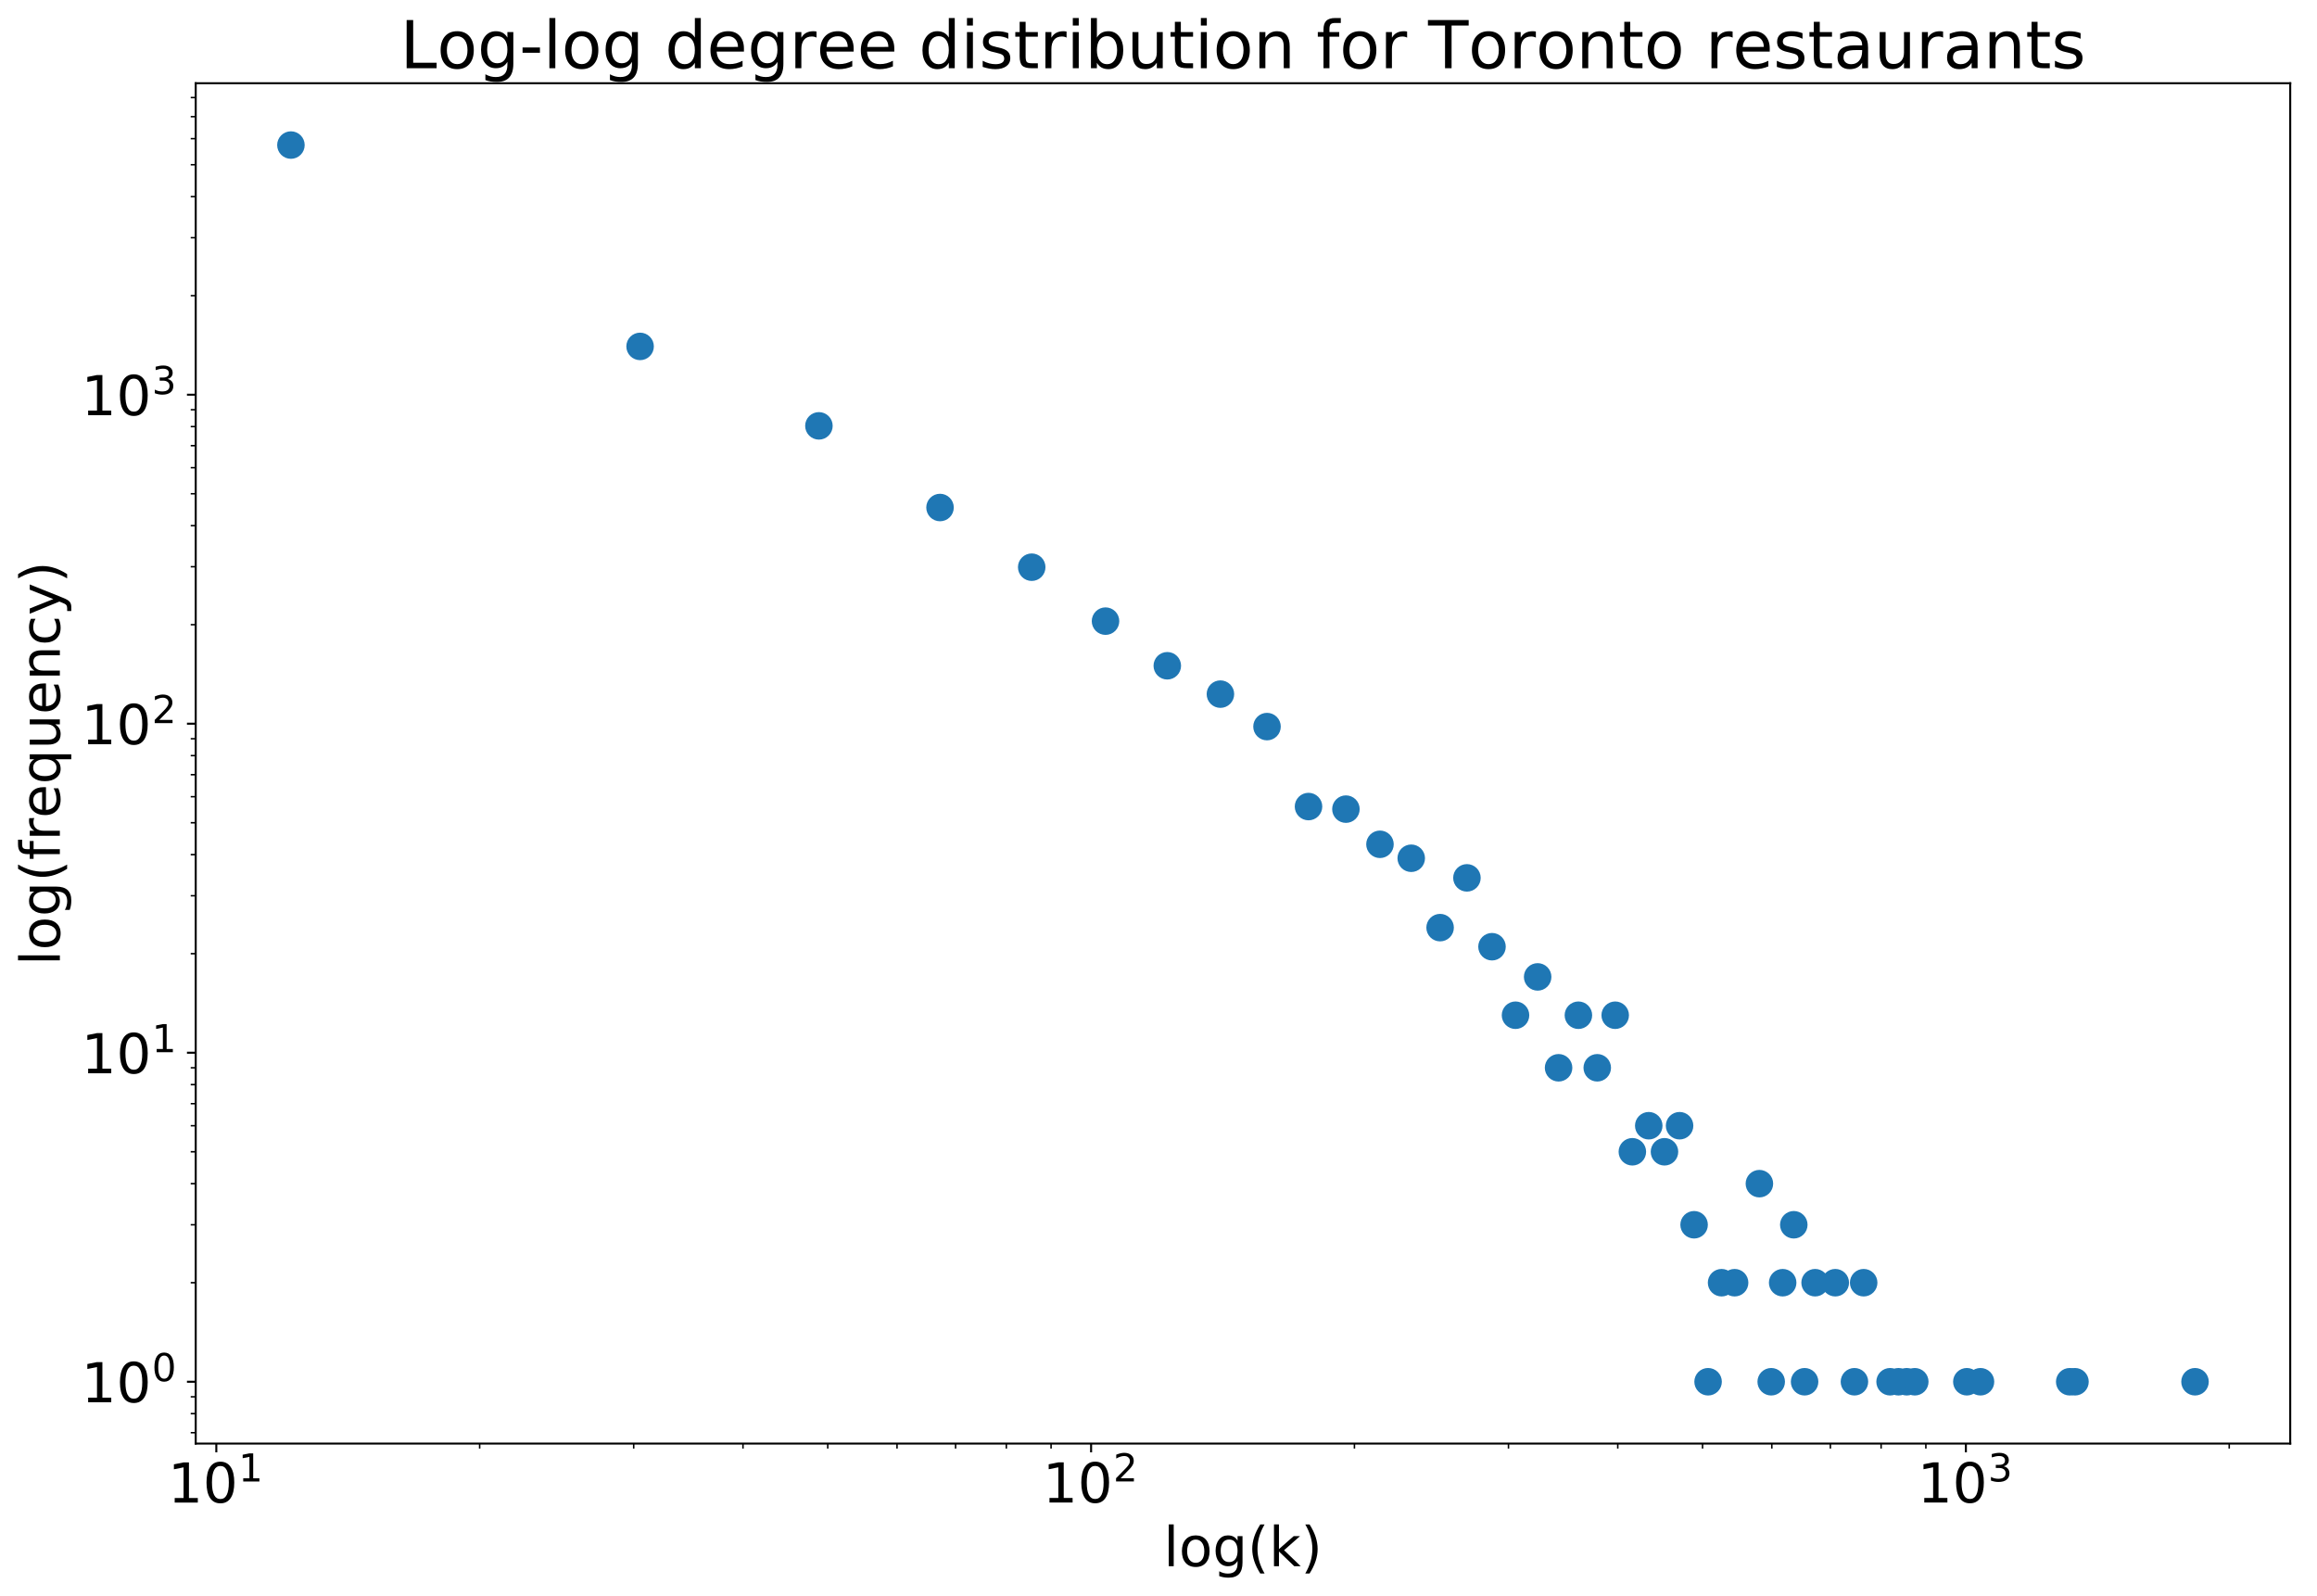 <?xml version="1.0" encoding="utf-8" standalone="no"?>
<!DOCTYPE svg PUBLIC "-//W3C//DTD SVG 1.1//EN"
  "http://www.w3.org/Graphics/SVG/1.1/DTD/svg11.dtd">
<!-- Created with matplotlib (http://matplotlib.org/) -->
<svg height="637.644pt" version="1.1" viewBox="0 0 925.912 637.644" width="925.912pt" xmlns="http://www.w3.org/2000/svg" xmlns:xlink="http://www.w3.org/1999/xlink">
 <defs>
  <style type="text/css">
*{stroke-linecap:butt;stroke-linejoin:round;}
  </style>
 </defs>
 <g id="figure_1">
  <g id="patch_1">
   <path d="M 0 637.644 
L 925.912 637.644 
L 925.912 0 
L 0 0 
z
" style="fill:#ffffff;"/>
  </g>
  <g id="axes_1">
   <g id="patch_2">
    <path d="M 78.212 576.86 
L 915.212 576.86 
L 915.212 33.26 
L 78.212 33.26 
z
" style="fill:#ffffff;"/>
   </g>
   <g id="matplotlib.axis_1">
    <g id="xtick_1">
     <g id="line2d_1">
      <defs>
       <path d="M 0 0 
L 0 3.5 
" id="md15534a304" style="stroke:#000000;stroke-width:0.8;"/>
      </defs>
      <g>
       <use style="stroke:#000000;stroke-width:0.8;" x="86.442" xlink:href="#md15534a304" y="576.86"/>
      </g>
     </g>
     <g id="text_1">
      <!-- $\mathdefault{10^{1}}$ -->
      <defs>
       <path d="M 12.406 8.297 
L 28.516 8.297 
L 28.516 63.922 
L 10.984 60.406 
L 10.984 69.391 
L 28.422 72.906 
L 38.281 72.906 
L 38.281 8.297 
L 54.391 8.297 
L 54.391 0 
L 12.406 0 
z
" id="DejaVuSans-31"/>
       <path d="M 31.781 66.406 
Q 24.172 66.406 20.328 58.906 
Q 16.5 51.422 16.5 36.375 
Q 16.5 21.391 20.328 13.891 
Q 24.172 6.391 31.781 6.391 
Q 39.453 6.391 43.281 13.891 
Q 47.125 21.391 47.125 36.375 
Q 47.125 51.422 43.281 58.906 
Q 39.453 66.406 31.781 66.406 
z
M 31.781 74.219 
Q 44.047 74.219 50.516 64.516 
Q 56.984 54.828 56.984 36.375 
Q 56.984 17.969 50.516 8.266 
Q 44.047 -1.422 31.781 -1.422 
Q 19.531 -1.422 13.062 8.266 
Q 6.594 17.969 6.594 36.375 
Q 6.594 54.828 13.062 64.516 
Q 19.531 74.219 31.781 74.219 
z
" id="DejaVuSans-30"/>
      </defs>
      <g transform="translate(67.082 600.576)scale(0.22 -0.22)">
       <use transform="translate(0 0.684)" xlink:href="#DejaVuSans-31"/>
       <use transform="translate(63.623 0.684)" xlink:href="#DejaVuSans-30"/>
       <use transform="translate(128.203 38.966)scale(0.7)" xlink:href="#DejaVuSans-31"/>
      </g>
     </g>
    </g>
    <g id="xtick_2">
     <g id="line2d_2">
      <g>
       <use style="stroke:#000000;stroke-width:0.8;" x="436.02" xlink:href="#md15534a304" y="576.86"/>
      </g>
     </g>
     <g id="text_2">
      <!-- $\mathdefault{10^{2}}$ -->
      <defs>
       <path d="M 19.188 8.297 
L 53.609 8.297 
L 53.609 0 
L 7.328 0 
L 7.328 8.297 
Q 12.938 14.109 22.625 23.891 
Q 32.328 33.688 34.812 36.531 
Q 39.547 41.844 41.422 45.531 
Q 43.312 49.219 43.312 52.781 
Q 43.312 58.594 39.234 62.25 
Q 35.156 65.922 28.609 65.922 
Q 23.969 65.922 18.812 64.312 
Q 13.672 62.703 7.812 59.422 
L 7.812 69.391 
Q 13.766 71.781 18.938 73 
Q 24.125 74.219 28.422 74.219 
Q 39.75 74.219 46.484 68.547 
Q 53.219 62.891 53.219 53.422 
Q 53.219 48.922 51.531 44.891 
Q 49.859 40.875 45.406 35.406 
Q 44.188 33.984 37.641 27.219 
Q 31.109 20.453 19.188 8.297 
z
" id="DejaVuSans-32"/>
      </defs>
      <g transform="translate(416.66 600.576)scale(0.22 -0.22)">
       <use transform="translate(0 0.766)" xlink:href="#DejaVuSans-31"/>
       <use transform="translate(63.623 0.766)" xlink:href="#DejaVuSans-30"/>
       <use transform="translate(128.203 39.047)scale(0.7)" xlink:href="#DejaVuSans-32"/>
      </g>
     </g>
    </g>
    <g id="xtick_3">
     <g id="line2d_3">
      <g>
       <use style="stroke:#000000;stroke-width:0.8;" x="785.599" xlink:href="#md15534a304" y="576.86"/>
      </g>
     </g>
     <g id="text_3">
      <!-- $\mathdefault{10^{3}}$ -->
      <defs>
       <path d="M 40.578 39.312 
Q 47.656 37.797 51.625 33 
Q 55.609 28.219 55.609 21.188 
Q 55.609 10.406 48.188 4.484 
Q 40.766 -1.422 27.094 -1.422 
Q 22.516 -1.422 17.656 -0.516 
Q 12.797 0.391 7.625 2.203 
L 7.625 11.719 
Q 11.719 9.328 16.594 8.109 
Q 21.484 6.891 26.812 6.891 
Q 36.078 6.891 40.938 10.547 
Q 45.797 14.203 45.797 21.188 
Q 45.797 27.641 41.281 31.266 
Q 36.766 34.906 28.719 34.906 
L 20.219 34.906 
L 20.219 43.016 
L 29.109 43.016 
Q 36.375 43.016 40.234 45.922 
Q 44.094 48.828 44.094 54.297 
Q 44.094 59.906 40.109 62.906 
Q 36.141 65.922 28.719 65.922 
Q 24.656 65.922 20.016 65.031 
Q 15.375 64.156 9.812 62.312 
L 9.812 71.094 
Q 15.438 72.656 20.344 73.438 
Q 25.25 74.219 29.594 74.219 
Q 40.828 74.219 47.359 69.109 
Q 53.906 64.016 53.906 55.328 
Q 53.906 49.266 50.438 45.094 
Q 46.969 40.922 40.578 39.312 
z
" id="DejaVuSans-33"/>
      </defs>
      <g transform="translate(766.239 600.576)scale(0.22 -0.22)">
       <use transform="translate(0 0.766)" xlink:href="#DejaVuSans-31"/>
       <use transform="translate(63.623 0.766)" xlink:href="#DejaVuSans-30"/>
       <use transform="translate(128.203 39.047)scale(0.7)" xlink:href="#DejaVuSans-33"/>
      </g>
     </g>
    </g>
    <g id="xtick_4">
     <g id="line2d_4">
      <defs>
       <path d="M 0 0 
L 0 2 
" id="m5432fb1311" style="stroke:#000000;stroke-width:0.6;"/>
      </defs>
      <g>
       <use style="stroke:#000000;stroke-width:0.6;" x="191.675" xlink:href="#m5432fb1311" y="576.86"/>
      </g>
     </g>
    </g>
    <g id="xtick_5">
     <g id="line2d_5">
      <g>
       <use style="stroke:#000000;stroke-width:0.6;" x="253.233" xlink:href="#m5432fb1311" y="576.86"/>
      </g>
     </g>
    </g>
    <g id="xtick_6">
     <g id="line2d_6">
      <g>
       <use style="stroke:#000000;stroke-width:0.6;" x="296.909" xlink:href="#m5432fb1311" y="576.86"/>
      </g>
     </g>
    </g>
    <g id="xtick_7">
     <g id="line2d_7">
      <g>
       <use style="stroke:#000000;stroke-width:0.6;" x="330.787" xlink:href="#m5432fb1311" y="576.86"/>
      </g>
     </g>
    </g>
    <g id="xtick_8">
     <g id="line2d_8">
      <g>
       <use style="stroke:#000000;stroke-width:0.6;" x="358.467" xlink:href="#m5432fb1311" y="576.86"/>
      </g>
     </g>
    </g>
    <g id="xtick_9">
     <g id="line2d_9">
      <g>
       <use style="stroke:#000000;stroke-width:0.6;" x="381.87" xlink:href="#m5432fb1311" y="576.86"/>
      </g>
     </g>
    </g>
    <g id="xtick_10">
     <g id="line2d_10">
      <g>
       <use style="stroke:#000000;stroke-width:0.6;" x="402.143" xlink:href="#m5432fb1311" y="576.86"/>
      </g>
     </g>
    </g>
    <g id="xtick_11">
     <g id="line2d_11">
      <g>
       <use style="stroke:#000000;stroke-width:0.6;" x="420.025" xlink:href="#m5432fb1311" y="576.86"/>
      </g>
     </g>
    </g>
    <g id="xtick_12">
     <g id="line2d_12">
      <g>
       <use style="stroke:#000000;stroke-width:0.6;" x="541.254" xlink:href="#m5432fb1311" y="576.86"/>
      </g>
     </g>
    </g>
    <g id="xtick_13">
     <g id="line2d_13">
      <g>
       <use style="stroke:#000000;stroke-width:0.6;" x="602.812" xlink:href="#m5432fb1311" y="576.86"/>
      </g>
     </g>
    </g>
    <g id="xtick_14">
     <g id="line2d_14">
      <g>
       <use style="stroke:#000000;stroke-width:0.6;" x="646.488" xlink:href="#m5432fb1311" y="576.86"/>
      </g>
     </g>
    </g>
    <g id="xtick_15">
     <g id="line2d_15">
      <g>
       <use style="stroke:#000000;stroke-width:0.6;" x="680.365" xlink:href="#m5432fb1311" y="576.86"/>
      </g>
     </g>
    </g>
    <g id="xtick_16">
     <g id="line2d_16">
      <g>
       <use style="stroke:#000000;stroke-width:0.6;" x="708.046" xlink:href="#m5432fb1311" y="576.86"/>
      </g>
     </g>
    </g>
    <g id="xtick_17">
     <g id="line2d_17">
      <g>
       <use style="stroke:#000000;stroke-width:0.6;" x="731.449" xlink:href="#m5432fb1311" y="576.86"/>
      </g>
     </g>
    </g>
    <g id="xtick_18">
     <g id="line2d_18">
      <g>
       <use style="stroke:#000000;stroke-width:0.6;" x="751.722" xlink:href="#m5432fb1311" y="576.86"/>
      </g>
     </g>
    </g>
    <g id="xtick_19">
     <g id="line2d_19">
      <g>
       <use style="stroke:#000000;stroke-width:0.6;" x="769.603" xlink:href="#m5432fb1311" y="576.86"/>
      </g>
     </g>
    </g>
    <g id="xtick_20">
     <g id="line2d_20">
      <g>
       <use style="stroke:#000000;stroke-width:0.6;" x="890.833" xlink:href="#m5432fb1311" y="576.86"/>
      </g>
     </g>
    </g>
    <g id="text_4">
     <!-- log(k) -->
     <defs>
      <path d="M 9.422 75.984 
L 18.406 75.984 
L 18.406 0 
L 9.422 0 
z
" id="DejaVuSans-6c"/>
      <path d="M 30.609 48.391 
Q 23.391 48.391 19.188 42.75 
Q 14.984 37.109 14.984 27.297 
Q 14.984 17.484 19.156 11.844 
Q 23.344 6.203 30.609 6.203 
Q 37.797 6.203 41.984 11.859 
Q 46.188 17.531 46.188 27.297 
Q 46.188 37.016 41.984 42.703 
Q 37.797 48.391 30.609 48.391 
z
M 30.609 56 
Q 42.328 56 49.016 48.375 
Q 55.719 40.766 55.719 27.297 
Q 55.719 13.875 49.016 6.219 
Q 42.328 -1.422 30.609 -1.422 
Q 18.844 -1.422 12.172 6.219 
Q 5.516 13.875 5.516 27.297 
Q 5.516 40.766 12.172 48.375 
Q 18.844 56 30.609 56 
z
" id="DejaVuSans-6f"/>
      <path d="M 45.406 27.984 
Q 45.406 37.75 41.375 43.109 
Q 37.359 48.484 30.078 48.484 
Q 22.859 48.484 18.828 43.109 
Q 14.797 37.75 14.797 27.984 
Q 14.797 18.266 18.828 12.891 
Q 22.859 7.516 30.078 7.516 
Q 37.359 7.516 41.375 12.891 
Q 45.406 18.266 45.406 27.984 
z
M 54.391 6.781 
Q 54.391 -7.172 48.188 -13.984 
Q 42 -20.797 29.203 -20.797 
Q 24.469 -20.797 20.266 -20.094 
Q 16.062 -19.391 12.109 -17.922 
L 12.109 -9.188 
Q 16.062 -11.328 19.922 -12.344 
Q 23.781 -13.375 27.781 -13.375 
Q 36.625 -13.375 41.016 -8.766 
Q 45.406 -4.156 45.406 5.172 
L 45.406 9.625 
Q 42.625 4.781 38.281 2.391 
Q 33.938 0 27.875 0 
Q 17.828 0 11.672 7.656 
Q 5.516 15.328 5.516 27.984 
Q 5.516 40.672 11.672 48.328 
Q 17.828 56 27.875 56 
Q 33.938 56 38.281 53.609 
Q 42.625 51.219 45.406 46.391 
L 45.406 54.688 
L 54.391 54.688 
z
" id="DejaVuSans-67"/>
      <path d="M 31 75.875 
Q 24.469 64.656 21.281 53.656 
Q 18.109 42.672 18.109 31.391 
Q 18.109 20.125 21.312 9.062 
Q 24.516 -2 31 -13.188 
L 23.188 -13.188 
Q 15.875 -1.703 12.234 9.375 
Q 8.594 20.453 8.594 31.391 
Q 8.594 42.281 12.203 53.312 
Q 15.828 64.359 23.188 75.875 
z
" id="DejaVuSans-28"/>
      <path d="M 9.078 75.984 
L 18.109 75.984 
L 18.109 31.109 
L 44.922 54.688 
L 56.391 54.688 
L 27.391 29.109 
L 57.625 0 
L 45.906 0 
L 18.109 26.703 
L 18.109 0 
L 9.078 0 
z
" id="DejaVuSans-6b"/>
      <path d="M 8.016 75.875 
L 15.828 75.875 
Q 23.141 64.359 26.781 53.312 
Q 30.422 42.281 30.422 31.391 
Q 30.422 20.453 26.781 9.375 
Q 23.141 -1.703 15.828 -13.188 
L 8.016 -13.188 
Q 14.5 -2 17.703 9.062 
Q 20.906 20.125 20.906 31.391 
Q 20.906 42.672 17.703 53.656 
Q 14.5 64.656 8.016 75.875 
z
" id="DejaVuSans-29"/>
     </defs>
     <g transform="translate(464.989 625.868)scale(0.22 -0.22)">
      <use xlink:href="#DejaVuSans-6c"/>
      <use x="27.783" xlink:href="#DejaVuSans-6f"/>
      <use x="88.965" xlink:href="#DejaVuSans-67"/>
      <use x="152.441" xlink:href="#DejaVuSans-28"/>
      <use x="191.455" xlink:href="#DejaVuSans-6b"/>
      <use x="249.365" xlink:href="#DejaVuSans-29"/>
     </g>
    </g>
   </g>
   <g id="matplotlib.axis_2">
    <g id="ytick_1">
     <g id="line2d_21">
      <defs>
       <path d="M 0 0 
L -3.5 0 
" id="md1230bab9f" style="stroke:#000000;stroke-width:0.8;"/>
      </defs>
      <g>
       <use style="stroke:#000000;stroke-width:0.8;" x="78.212" xlink:href="#md1230bab9f" y="552.151"/>
      </g>
     </g>
     <g id="text_5">
      <!-- $\mathdefault{10^{0}}$ -->
      <g transform="translate(32.492 560.509)scale(0.22 -0.22)">
       <use transform="translate(0 0.766)" xlink:href="#DejaVuSans-31"/>
       <use transform="translate(63.623 0.766)" xlink:href="#DejaVuSans-30"/>
       <use transform="translate(128.203 39.047)scale(0.7)" xlink:href="#DejaVuSans-30"/>
      </g>
     </g>
    </g>
    <g id="ytick_2">
     <g id="line2d_22">
      <g>
       <use style="stroke:#000000;stroke-width:0.8;" x="78.212" xlink:href="#md1230bab9f" y="420.673"/>
      </g>
     </g>
     <g id="text_6">
      <!-- $\mathdefault{10^{1}}$ -->
      <g transform="translate(32.492 429.032)scale(0.22 -0.22)">
       <use transform="translate(0 0.684)" xlink:href="#DejaVuSans-31"/>
       <use transform="translate(63.623 0.684)" xlink:href="#DejaVuSans-30"/>
       <use transform="translate(128.203 38.966)scale(0.7)" xlink:href="#DejaVuSans-31"/>
      </g>
     </g>
    </g>
    <g id="ytick_3">
     <g id="line2d_23">
      <g>
       <use style="stroke:#000000;stroke-width:0.8;" x="78.212" xlink:href="#md1230bab9f" y="289.196"/>
      </g>
     </g>
     <g id="text_7">
      <!-- $\mathdefault{10^{2}}$ -->
      <g transform="translate(32.492 297.554)scale(0.22 -0.22)">
       <use transform="translate(0 0.766)" xlink:href="#DejaVuSans-31"/>
       <use transform="translate(63.623 0.766)" xlink:href="#DejaVuSans-30"/>
       <use transform="translate(128.203 39.047)scale(0.7)" xlink:href="#DejaVuSans-32"/>
      </g>
     </g>
    </g>
    <g id="ytick_4">
     <g id="line2d_24">
      <g>
       <use style="stroke:#000000;stroke-width:0.8;" x="78.212" xlink:href="#md1230bab9f" y="157.719"/>
      </g>
     </g>
     <g id="text_8">
      <!-- $\mathdefault{10^{3}}$ -->
      <g transform="translate(32.492 166.077)scale(0.22 -0.22)">
       <use transform="translate(0 0.766)" xlink:href="#DejaVuSans-31"/>
       <use transform="translate(63.623 0.766)" xlink:href="#DejaVuSans-30"/>
       <use transform="translate(128.203 39.047)scale(0.7)" xlink:href="#DejaVuSans-33"/>
      </g>
     </g>
    </g>
    <g id="ytick_5">
     <g id="line2d_25">
      <defs>
       <path d="M 0 0 
L -2 0 
" id="m4d2b86dadb" style="stroke:#000000;stroke-width:0.6;"/>
      </defs>
      <g>
       <use style="stroke:#000000;stroke-width:0.6;" x="78.212" xlink:href="#m4d2b86dadb" y="572.517"/>
      </g>
     </g>
    </g>
    <g id="ytick_6">
     <g id="line2d_26">
      <g>
       <use style="stroke:#000000;stroke-width:0.6;" x="78.212" xlink:href="#m4d2b86dadb" y="564.892"/>
      </g>
     </g>
    </g>
    <g id="ytick_7">
     <g id="line2d_27">
      <g>
       <use style="stroke:#000000;stroke-width:0.6;" x="78.212" xlink:href="#m4d2b86dadb" y="558.167"/>
      </g>
     </g>
    </g>
    <g id="ytick_8">
     <g id="line2d_28">
      <g>
       <use style="stroke:#000000;stroke-width:0.6;" x="78.212" xlink:href="#m4d2b86dadb" y="512.572"/>
      </g>
     </g>
    </g>
    <g id="ytick_9">
     <g id="line2d_29">
      <g>
       <use style="stroke:#000000;stroke-width:0.6;" x="78.212" xlink:href="#m4d2b86dadb" y="489.42"/>
      </g>
     </g>
    </g>
    <g id="ytick_10">
     <g id="line2d_30">
      <g>
       <use style="stroke:#000000;stroke-width:0.6;" x="78.212" xlink:href="#m4d2b86dadb" y="472.994"/>
      </g>
     </g>
    </g>
    <g id="ytick_11">
     <g id="line2d_31">
      <g>
       <use style="stroke:#000000;stroke-width:0.6;" x="78.212" xlink:href="#m4d2b86dadb" y="460.252"/>
      </g>
     </g>
    </g>
    <g id="ytick_12">
     <g id="line2d_32">
      <g>
       <use style="stroke:#000000;stroke-width:0.6;" x="78.212" xlink:href="#m4d2b86dadb" y="449.842"/>
      </g>
     </g>
    </g>
    <g id="ytick_13">
     <g id="line2d_33">
      <g>
       <use style="stroke:#000000;stroke-width:0.6;" x="78.212" xlink:href="#m4d2b86dadb" y="441.04"/>
      </g>
     </g>
    </g>
    <g id="ytick_14">
     <g id="line2d_34">
      <g>
       <use style="stroke:#000000;stroke-width:0.6;" x="78.212" xlink:href="#m4d2b86dadb" y="433.415"/>
      </g>
     </g>
    </g>
    <g id="ytick_15">
     <g id="line2d_35">
      <g>
       <use style="stroke:#000000;stroke-width:0.6;" x="78.212" xlink:href="#m4d2b86dadb" y="426.69"/>
      </g>
     </g>
    </g>
    <g id="ytick_16">
     <g id="line2d_36">
      <g>
       <use style="stroke:#000000;stroke-width:0.6;" x="78.212" xlink:href="#m4d2b86dadb" y="381.095"/>
      </g>
     </g>
    </g>
    <g id="ytick_17">
     <g id="line2d_37">
      <g>
       <use style="stroke:#000000;stroke-width:0.6;" x="78.212" xlink:href="#m4d2b86dadb" y="357.943"/>
      </g>
     </g>
    </g>
    <g id="ytick_18">
     <g id="line2d_38">
      <g>
       <use style="stroke:#000000;stroke-width:0.6;" x="78.212" xlink:href="#m4d2b86dadb" y="341.516"/>
      </g>
     </g>
    </g>
    <g id="ytick_19">
     <g id="line2d_39">
      <g>
       <use style="stroke:#000000;stroke-width:0.6;" x="78.212" xlink:href="#m4d2b86dadb" y="328.775"/>
      </g>
     </g>
    </g>
    <g id="ytick_20">
     <g id="line2d_40">
      <g>
       <use style="stroke:#000000;stroke-width:0.6;" x="78.212" xlink:href="#m4d2b86dadb" y="318.364"/>
      </g>
     </g>
    </g>
    <g id="ytick_21">
     <g id="line2d_41">
      <g>
       <use style="stroke:#000000;stroke-width:0.6;" x="78.212" xlink:href="#m4d2b86dadb" y="309.562"/>
      </g>
     </g>
    </g>
    <g id="ytick_22">
     <g id="line2d_42">
      <g>
       <use style="stroke:#000000;stroke-width:0.6;" x="78.212" xlink:href="#m4d2b86dadb" y="301.938"/>
      </g>
     </g>
    </g>
    <g id="ytick_23">
     <g id="line2d_43">
      <g>
       <use style="stroke:#000000;stroke-width:0.6;" x="78.212" xlink:href="#m4d2b86dadb" y="295.212"/>
      </g>
     </g>
    </g>
    <g id="ytick_24">
     <g id="line2d_44">
      <g>
       <use style="stroke:#000000;stroke-width:0.6;" x="78.212" xlink:href="#m4d2b86dadb" y="249.618"/>
      </g>
     </g>
    </g>
    <g id="ytick_25">
     <g id="line2d_45">
      <g>
       <use style="stroke:#000000;stroke-width:0.6;" x="78.212" xlink:href="#m4d2b86dadb" y="226.466"/>
      </g>
     </g>
    </g>
    <g id="ytick_26">
     <g id="line2d_46">
      <g>
       <use style="stroke:#000000;stroke-width:0.6;" x="78.212" xlink:href="#m4d2b86dadb" y="210.039"/>
      </g>
     </g>
    </g>
    <g id="ytick_27">
     <g id="line2d_47">
      <g>
       <use style="stroke:#000000;stroke-width:0.6;" x="78.212" xlink:href="#m4d2b86dadb" y="197.297"/>
      </g>
     </g>
    </g>
    <g id="ytick_28">
     <g id="line2d_48">
      <g>
       <use style="stroke:#000000;stroke-width:0.6;" x="78.212" xlink:href="#m4d2b86dadb" y="186.887"/>
      </g>
     </g>
    </g>
    <g id="ytick_29">
     <g id="line2d_49">
      <g>
       <use style="stroke:#000000;stroke-width:0.6;" x="78.212" xlink:href="#m4d2b86dadb" y="178.085"/>
      </g>
     </g>
    </g>
    <g id="ytick_30">
     <g id="line2d_50">
      <g>
       <use style="stroke:#000000;stroke-width:0.6;" x="78.212" xlink:href="#m4d2b86dadb" y="170.46"/>
      </g>
     </g>
    </g>
    <g id="ytick_31">
     <g id="line2d_51">
      <g>
       <use style="stroke:#000000;stroke-width:0.6;" x="78.212" xlink:href="#m4d2b86dadb" y="163.735"/>
      </g>
     </g>
    </g>
    <g id="ytick_32">
     <g id="line2d_52">
      <g>
       <use style="stroke:#000000;stroke-width:0.6;" x="78.212" xlink:href="#m4d2b86dadb" y="118.14"/>
      </g>
     </g>
    </g>
    <g id="ytick_33">
     <g id="line2d_53">
      <g>
       <use style="stroke:#000000;stroke-width:0.6;" x="78.212" xlink:href="#m4d2b86dadb" y="94.988"/>
      </g>
     </g>
    </g>
    <g id="ytick_34">
     <g id="line2d_54">
      <g>
       <use style="stroke:#000000;stroke-width:0.6;" x="78.212" xlink:href="#m4d2b86dadb" y="78.562"/>
      </g>
     </g>
    </g>
    <g id="ytick_35">
     <g id="line2d_55">
      <g>
       <use style="stroke:#000000;stroke-width:0.6;" x="78.212" xlink:href="#m4d2b86dadb" y="65.82"/>
      </g>
     </g>
    </g>
    <g id="ytick_36">
     <g id="line2d_56">
      <g>
       <use style="stroke:#000000;stroke-width:0.6;" x="78.212" xlink:href="#m4d2b86dadb" y="55.41"/>
      </g>
     </g>
    </g>
    <g id="ytick_37">
     <g id="line2d_57">
      <g>
       <use style="stroke:#000000;stroke-width:0.6;" x="78.212" xlink:href="#m4d2b86dadb" y="46.608"/>
      </g>
     </g>
    </g>
    <g id="ytick_38">
     <g id="line2d_58">
      <g>
       <use style="stroke:#000000;stroke-width:0.6;" x="78.212" xlink:href="#m4d2b86dadb" y="38.983"/>
      </g>
     </g>
    </g>
    <g id="text_9">
     <!-- log(frequency) -->
     <defs>
      <path d="M 37.109 75.984 
L 37.109 68.5 
L 28.516 68.5 
Q 23.688 68.5 21.797 66.547 
Q 19.922 64.594 19.922 59.516 
L 19.922 54.688 
L 34.719 54.688 
L 34.719 47.703 
L 19.922 47.703 
L 19.922 0 
L 10.891 0 
L 10.891 47.703 
L 2.297 47.703 
L 2.297 54.688 
L 10.891 54.688 
L 10.891 58.5 
Q 10.891 67.625 15.141 71.797 
Q 19.391 75.984 28.609 75.984 
z
" id="DejaVuSans-66"/>
      <path d="M 41.109 46.297 
Q 39.594 47.172 37.812 47.578 
Q 36.031 48 33.891 48 
Q 26.266 48 22.188 43.047 
Q 18.109 38.094 18.109 28.812 
L 18.109 0 
L 9.078 0 
L 9.078 54.688 
L 18.109 54.688 
L 18.109 46.188 
Q 20.953 51.172 25.484 53.578 
Q 30.031 56 36.531 56 
Q 37.453 56 38.578 55.875 
Q 39.703 55.766 41.062 55.516 
z
" id="DejaVuSans-72"/>
      <path d="M 56.203 29.594 
L 56.203 25.203 
L 14.891 25.203 
Q 15.484 15.922 20.484 11.062 
Q 25.484 6.203 34.422 6.203 
Q 39.594 6.203 44.453 7.469 
Q 49.312 8.734 54.109 11.281 
L 54.109 2.781 
Q 49.266 0.734 44.188 -0.344 
Q 39.109 -1.422 33.891 -1.422 
Q 20.797 -1.422 13.156 6.188 
Q 5.516 13.812 5.516 26.812 
Q 5.516 40.234 12.766 48.109 
Q 20.016 56 32.328 56 
Q 43.359 56 49.781 48.891 
Q 56.203 41.797 56.203 29.594 
z
M 47.219 32.234 
Q 47.125 39.594 43.094 43.984 
Q 39.062 48.391 32.422 48.391 
Q 24.906 48.391 20.391 44.141 
Q 15.875 39.891 15.188 32.172 
z
" id="DejaVuSans-65"/>
      <path d="M 14.797 27.297 
Q 14.797 17.391 18.875 11.75 
Q 22.953 6.109 30.078 6.109 
Q 37.203 6.109 41.297 11.75 
Q 45.406 17.391 45.406 27.297 
Q 45.406 37.203 41.297 42.844 
Q 37.203 48.484 30.078 48.484 
Q 22.953 48.484 18.875 42.844 
Q 14.797 37.203 14.797 27.297 
z
M 45.406 8.203 
Q 42.578 3.328 38.25 0.953 
Q 33.938 -1.422 27.875 -1.422 
Q 17.969 -1.422 11.734 6.484 
Q 5.516 14.406 5.516 27.297 
Q 5.516 40.188 11.734 48.094 
Q 17.969 56 27.875 56 
Q 33.938 56 38.25 53.625 
Q 42.578 51.266 45.406 46.391 
L 45.406 54.688 
L 54.391 54.688 
L 54.391 -20.797 
L 45.406 -20.797 
z
" id="DejaVuSans-71"/>
      <path d="M 8.5 21.578 
L 8.5 54.688 
L 17.484 54.688 
L 17.484 21.922 
Q 17.484 14.156 20.5 10.266 
Q 23.531 6.391 29.594 6.391 
Q 36.859 6.391 41.078 11.031 
Q 45.312 15.672 45.312 23.688 
L 45.312 54.688 
L 54.297 54.688 
L 54.297 0 
L 45.312 0 
L 45.312 8.406 
Q 42.047 3.422 37.719 1 
Q 33.406 -1.422 27.688 -1.422 
Q 18.266 -1.422 13.375 4.438 
Q 8.5 10.297 8.5 21.578 
z
M 31.109 56 
z
" id="DejaVuSans-75"/>
      <path d="M 54.891 33.016 
L 54.891 0 
L 45.906 0 
L 45.906 32.719 
Q 45.906 40.484 42.875 44.328 
Q 39.844 48.188 33.797 48.188 
Q 26.516 48.188 22.312 43.547 
Q 18.109 38.922 18.109 30.906 
L 18.109 0 
L 9.078 0 
L 9.078 54.688 
L 18.109 54.688 
L 18.109 46.188 
Q 21.344 51.125 25.703 53.562 
Q 30.078 56 35.797 56 
Q 45.219 56 50.047 50.172 
Q 54.891 44.344 54.891 33.016 
z
" id="DejaVuSans-6e"/>
      <path d="M 48.781 52.594 
L 48.781 44.188 
Q 44.969 46.297 41.141 47.344 
Q 37.312 48.391 33.406 48.391 
Q 24.656 48.391 19.812 42.844 
Q 14.984 37.312 14.984 27.297 
Q 14.984 17.281 19.812 11.734 
Q 24.656 6.203 33.406 6.203 
Q 37.312 6.203 41.141 7.25 
Q 44.969 8.297 48.781 10.406 
L 48.781 2.094 
Q 45.016 0.344 40.984 -0.531 
Q 36.969 -1.422 32.422 -1.422 
Q 20.062 -1.422 12.781 6.344 
Q 5.516 14.109 5.516 27.297 
Q 5.516 40.672 12.859 48.328 
Q 20.219 56 33.016 56 
Q 37.156 56 41.109 55.141 
Q 45.062 54.297 48.781 52.594 
z
" id="DejaVuSans-63"/>
      <path d="M 32.172 -5.078 
Q 28.375 -14.844 24.75 -17.812 
Q 21.141 -20.797 15.094 -20.797 
L 7.906 -20.797 
L 7.906 -13.281 
L 13.188 -13.281 
Q 16.891 -13.281 18.938 -11.516 
Q 21 -9.766 23.484 -3.219 
L 25.094 0.875 
L 2.984 54.688 
L 12.5 54.688 
L 29.594 11.922 
L 46.688 54.688 
L 56.203 54.688 
z
" id="DejaVuSans-79"/>
     </defs>
     <g transform="translate(23.917 385.826)rotate(-90)scale(0.22 -0.22)">
      <use xlink:href="#DejaVuSans-6c"/>
      <use x="27.783" xlink:href="#DejaVuSans-6f"/>
      <use x="88.965" xlink:href="#DejaVuSans-67"/>
      <use x="152.441" xlink:href="#DejaVuSans-28"/>
      <use x="191.455" xlink:href="#DejaVuSans-66"/>
      <use x="226.66" xlink:href="#DejaVuSans-72"/>
      <use x="267.742" xlink:href="#DejaVuSans-65"/>
      <use x="329.266" xlink:href="#DejaVuSans-71"/>
      <use x="392.742" xlink:href="#DejaVuSans-75"/>
      <use x="456.121" xlink:href="#DejaVuSans-65"/>
      <use x="517.645" xlink:href="#DejaVuSans-6e"/>
      <use x="581.023" xlink:href="#DejaVuSans-63"/>
      <use x="636.004" xlink:href="#DejaVuSans-79"/>
      <use x="695.184" xlink:href="#DejaVuSans-29"/>
     </g>
    </g>
   </g>
   <g id="line2d_59">
    <defs>
     <path d="M 0 5 
C 1.326 5 2.598 4.473 3.536 3.536 
C 4.473 2.598 5 1.326 5 0 
C 5 -1.326 4.473 -2.598 3.536 -3.536 
C 2.598 -4.473 1.326 -5 0 -5 
C -1.326 -5 -2.598 -4.473 -3.536 -3.536 
C -4.473 -2.598 -5 -1.326 -5 0 
C -5 1.326 -4.473 2.598 -3.536 3.536 
C -2.598 4.473 -1.326 5 0 5 
z
" id="m3e5603bfdd" style="stroke:#1f77b4;"/>
    </defs>
    <g clip-path="url(#p284ff16f42)">
     <use style="fill:#1f77b4;stroke:#1f77b4;" x="116.257" xlink:href="#m3e5603bfdd" y="57.969"/>
     <use style="fill:#1f77b4;stroke:#1f77b4;" x="255.792" xlink:href="#m3e5603bfdd" y="138.425"/>
     <use style="fill:#1f77b4;stroke:#1f77b4;" x="327.254" xlink:href="#m3e5603bfdd" y="170.175"/>
     <use style="fill:#1f77b4;stroke:#1f77b4;" x="375.65" xlink:href="#m3e5603bfdd" y="202.808"/>
     <use style="fill:#1f77b4;stroke:#1f77b4;" x="412.29" xlink:href="#m3e5603bfdd" y="226.656"/>
     <use style="fill:#1f77b4;stroke:#1f77b4;" x="441.785" xlink:href="#m3e5603bfdd" y="248.208"/>
     <use style="fill:#1f77b4;stroke:#1f77b4;" x="466.471" xlink:href="#m3e5603bfdd" y="266.044"/>
     <use style="fill:#1f77b4;stroke:#1f77b4;" x="487.699" xlink:href="#m3e5603bfdd" y="277.376"/>
     <use style="fill:#1f77b4;stroke:#1f77b4;" x="506.319" xlink:href="#m3e5603bfdd" y="290.35"/>
     <use style="fill:#1f77b4;stroke:#1f77b4;" x="522.904" xlink:href="#m3e5603bfdd" y="322.304"/>
     <use style="fill:#1f77b4;stroke:#1f77b4;" x="537.853" xlink:href="#m3e5603bfdd" y="323.333"/>
     <use style="fill:#1f77b4;stroke:#1f77b4;" x="551.462" xlink:href="#m3e5603bfdd" y="337.387"/>
     <use style="fill:#1f77b4;stroke:#1f77b4;" x="563.951" xlink:href="#m3e5603bfdd" y="342.962"/>
     <use style="fill:#1f77b4;stroke:#1f77b4;" x="575.49" xlink:href="#m3e5603bfdd" y="370.684"/>
     <use style="fill:#1f77b4;stroke:#1f77b4;" x="586.213" xlink:href="#m3e5603bfdd" y="350.796"/>
     <use style="fill:#1f77b4;stroke:#1f77b4;" x="596.229" xlink:href="#m3e5603bfdd" y="378.309"/>
     <use style="fill:#1f77b4;stroke:#1f77b4;" x="605.625" xlink:href="#m3e5603bfdd" y="405.692"/>
     <use style="fill:#1f77b4;stroke:#1f77b4;" x="614.473" xlink:href="#m3e5603bfdd" y="390.375"/>
     <use style="fill:#1f77b4;stroke:#1f77b4;" x="622.833" xlink:href="#m3e5603bfdd" y="426.69"/>
     <use style="fill:#1f77b4;stroke:#1f77b4;" x="630.757" xlink:href="#m3e5603bfdd" y="405.692"/>
     <use style="fill:#1f77b4;stroke:#1f77b4;" x="638.288" xlink:href="#m3e5603bfdd" y="426.69"/>
     <use style="fill:#1f77b4;stroke:#1f77b4;" x="645.463" xlink:href="#m3e5603bfdd" y="405.692"/>
     <use style="fill:#1f77b4;stroke:#1f77b4;" x="652.315" xlink:href="#m3e5603bfdd" y="460.252"/>
     <use style="fill:#1f77b4;stroke:#1f77b4;" x="658.87" xlink:href="#m3e5603bfdd" y="449.842"/>
     <use style="fill:#1f77b4;stroke:#1f77b4;" x="665.154" xlink:href="#m3e5603bfdd" y="460.252"/>
     <use style="fill:#1f77b4;stroke:#1f77b4;" x="671.188" xlink:href="#m3e5603bfdd" y="449.842"/>
     <use style="fill:#1f77b4;stroke:#1f77b4;" x="676.991" xlink:href="#m3e5603bfdd" y="489.42"/>
     <use style="fill:#1f77b4;stroke:#1f77b4;" x="682.581" xlink:href="#m3e5603bfdd" y="552.151"/>
     <use style="fill:#1f77b4;stroke:#1f77b4;" x="687.972" xlink:href="#m3e5603bfdd" y="512.572"/>
     <use style="fill:#1f77b4;stroke:#1f77b4;" x="693.179" xlink:href="#m3e5603bfdd" y="512.572"/>
     <use style="fill:#1f77b4;stroke:#1f77b4;" x="694.916" xlink:href="#m3e5603bfdd" y="45911.341"/>
     <use style="fill:#1f77b4;stroke:#1f77b4;" x="701.402" xlink:href="#m3e5603bfdd" y="45911.341"/>
     <use style="fill:#1f77b4;stroke:#1f77b4;" x="703.084" xlink:href="#m3e5603bfdd" y="472.994"/>
     <use style="fill:#1f77b4;stroke:#1f77b4;" x="707.805" xlink:href="#m3e5603bfdd" y="552.151"/>
     <use style="fill:#1f77b4;stroke:#1f77b4;" x="712.383" xlink:href="#m3e5603bfdd" y="512.572"/>
     <use style="fill:#1f77b4;stroke:#1f77b4;" x="716.828" xlink:href="#m3e5603bfdd" y="489.42"/>
     <use style="fill:#1f77b4;stroke:#1f77b4;" x="721.145" xlink:href="#m3e5603bfdd" y="552.151"/>
     <use style="fill:#1f77b4;stroke:#1f77b4;" x="725.344" xlink:href="#m3e5603bfdd" y="512.572"/>
     <use style="fill:#1f77b4;stroke:#1f77b4;" x="726.754" xlink:href="#m3e5603bfdd" y="45911.341"/>
     <use style="fill:#1f77b4;stroke:#1f77b4;" x="732.034" xlink:href="#m3e5603bfdd" y="45911.341"/>
     <use style="fill:#1f77b4;stroke:#1f77b4;" x="733.408" xlink:href="#m3e5603bfdd" y="512.572"/>
     <use style="fill:#1f77b4;stroke:#1f77b4;" x="734.746" xlink:href="#m3e5603bfdd" y="45911.341"/>
     <use style="fill:#1f77b4;stroke:#1f77b4;" x="739.76" xlink:href="#m3e5603bfdd" y="45911.341"/>
     <use style="fill:#1f77b4;stroke:#1f77b4;" x="741.065" xlink:href="#m3e5603bfdd" y="552.151"/>
     <use style="fill:#1f77b4;stroke:#1f77b4;" x="744.753" xlink:href="#m3e5603bfdd" y="512.572"/>
     <use style="fill:#1f77b4;stroke:#1f77b4;" x="745.996" xlink:href="#m3e5603bfdd" y="45911.341"/>
     <use style="fill:#1f77b4;stroke:#1f77b4;" x="754.123" xlink:href="#m3e5603bfdd" y="45911.341"/>
     <use style="fill:#1f77b4;stroke:#1f77b4;" x="755.309" xlink:href="#m3e5603bfdd" y="552.151"/>
     <use style="fill:#1f77b4;stroke:#1f77b4;" x="758.671" xlink:href="#m3e5603bfdd" y="552.151"/>
     <use style="fill:#1f77b4;stroke:#1f77b4;" x="761.96" xlink:href="#m3e5603bfdd" y="552.151"/>
     <use style="fill:#1f77b4;stroke:#1f77b4;" x="765.179" xlink:href="#m3e5603bfdd" y="552.151"/>
     <use style="fill:#1f77b4;stroke:#1f77b4;" x="766.266" xlink:href="#m3e5603bfdd" y="45911.341"/>
     <use style="fill:#1f77b4;stroke:#1f77b4;" x="785.016" xlink:href="#m3e5603bfdd" y="45911.341"/>
     <use style="fill:#1f77b4;stroke:#1f77b4;" x="785.983" xlink:href="#m3e5603bfdd" y="552.151"/>
     <use style="fill:#1f77b4;stroke:#1f77b4;" x="786.932" xlink:href="#m3e5603bfdd" y="45911.341"/>
     <use style="fill:#1f77b4;stroke:#1f77b4;" x="790.506" xlink:href="#m3e5603bfdd" y="45911.341"/>
     <use style="fill:#1f77b4;stroke:#1f77b4;" x="791.438" xlink:href="#m3e5603bfdd" y="552.151"/>
     <use style="fill:#1f77b4;stroke:#1f77b4;" x="792.355" xlink:href="#m3e5603bfdd" y="45911.341"/>
     <use style="fill:#1f77b4;stroke:#1f77b4;" x="826.357" xlink:href="#m3e5603bfdd" y="45911.341"/>
     <use style="fill:#1f77b4;stroke:#1f77b4;" x="827.093" xlink:href="#m3e5603bfdd" y="552.151"/>
     <use style="fill:#1f77b4;stroke:#1f77b4;" x="829.197" xlink:href="#m3e5603bfdd" y="552.151"/>
     <use style="fill:#1f77b4;stroke:#1f77b4;" x="829.913" xlink:href="#m3e5603bfdd" y="45911.341"/>
     <use style="fill:#1f77b4;stroke:#1f77b4;" x="876.638" xlink:href="#m3e5603bfdd" y="45911.341"/>
     <use style="fill:#1f77b4;stroke:#1f77b4;" x="877.166" xlink:href="#m3e5603bfdd" y="552.151"/>
    </g>
   </g>
   <g id="patch_3">
    <path d="M 78.212 576.86 
L 78.212 33.26 
" style="fill:none;stroke:#000000;stroke-linecap:square;stroke-linejoin:miter;stroke-width:0.8;"/>
   </g>
   <g id="patch_4">
    <path d="M 915.212 576.86 
L 915.212 33.26 
" style="fill:none;stroke:#000000;stroke-linecap:square;stroke-linejoin:miter;stroke-width:0.8;"/>
   </g>
   <g id="patch_5">
    <path d="M 78.212 576.86 
L 915.212 576.86 
" style="fill:none;stroke:#000000;stroke-linecap:square;stroke-linejoin:miter;stroke-width:0.8;"/>
   </g>
   <g id="patch_6">
    <path d="M 78.212 33.26 
L 915.212 33.26 
" style="fill:none;stroke:#000000;stroke-linecap:square;stroke-linejoin:miter;stroke-width:0.8;"/>
   </g>
   <g id="text_10">
    <!-- Log-log degree distribution for Toronto restaurants -->
    <defs>
     <path d="M 9.812 72.906 
L 19.672 72.906 
L 19.672 8.297 
L 55.172 8.297 
L 55.172 0 
L 9.812 0 
z
" id="DejaVuSans-4c"/>
     <path d="M 4.891 31.391 
L 31.203 31.391 
L 31.203 23.391 
L 4.891 23.391 
z
" id="DejaVuSans-2d"/>
     <path id="DejaVuSans-20"/>
     <path d="M 45.406 46.391 
L 45.406 75.984 
L 54.391 75.984 
L 54.391 0 
L 45.406 0 
L 45.406 8.203 
Q 42.578 3.328 38.25 0.953 
Q 33.938 -1.422 27.875 -1.422 
Q 17.969 -1.422 11.734 6.484 
Q 5.516 14.406 5.516 27.297 
Q 5.516 40.188 11.734 48.094 
Q 17.969 56 27.875 56 
Q 33.938 56 38.25 53.625 
Q 42.578 51.266 45.406 46.391 
z
M 14.797 27.297 
Q 14.797 17.391 18.875 11.75 
Q 22.953 6.109 30.078 6.109 
Q 37.203 6.109 41.297 11.75 
Q 45.406 17.391 45.406 27.297 
Q 45.406 37.203 41.297 42.844 
Q 37.203 48.484 30.078 48.484 
Q 22.953 48.484 18.875 42.844 
Q 14.797 37.203 14.797 27.297 
z
" id="DejaVuSans-64"/>
     <path d="M 9.422 54.688 
L 18.406 54.688 
L 18.406 0 
L 9.422 0 
z
M 9.422 75.984 
L 18.406 75.984 
L 18.406 64.594 
L 9.422 64.594 
z
" id="DejaVuSans-69"/>
     <path d="M 44.281 53.078 
L 44.281 44.578 
Q 40.484 46.531 36.375 47.5 
Q 32.281 48.484 27.875 48.484 
Q 21.188 48.484 17.844 46.438 
Q 14.5 44.391 14.5 40.281 
Q 14.5 37.156 16.891 35.375 
Q 19.281 33.594 26.516 31.984 
L 29.594 31.297 
Q 39.156 29.25 43.188 25.516 
Q 47.219 21.781 47.219 15.094 
Q 47.219 7.469 41.188 3.016 
Q 35.156 -1.422 24.609 -1.422 
Q 20.219 -1.422 15.453 -0.562 
Q 10.688 0.297 5.422 2 
L 5.422 11.281 
Q 10.406 8.688 15.234 7.391 
Q 20.062 6.109 24.812 6.109 
Q 31.156 6.109 34.562 8.281 
Q 37.984 10.453 37.984 14.406 
Q 37.984 18.062 35.516 20.016 
Q 33.062 21.969 24.703 23.781 
L 21.578 24.516 
Q 13.234 26.266 9.516 29.906 
Q 5.812 33.547 5.812 39.891 
Q 5.812 47.609 11.281 51.797 
Q 16.75 56 26.812 56 
Q 31.781 56 36.172 55.266 
Q 40.578 54.547 44.281 53.078 
z
" id="DejaVuSans-73"/>
     <path d="M 18.312 70.219 
L 18.312 54.688 
L 36.812 54.688 
L 36.812 47.703 
L 18.312 47.703 
L 18.312 18.016 
Q 18.312 11.328 20.141 9.422 
Q 21.969 7.516 27.594 7.516 
L 36.812 7.516 
L 36.812 0 
L 27.594 0 
Q 17.188 0 13.234 3.875 
Q 9.281 7.766 9.281 18.016 
L 9.281 47.703 
L 2.688 47.703 
L 2.688 54.688 
L 9.281 54.688 
L 9.281 70.219 
z
" id="DejaVuSans-74"/>
     <path d="M 48.688 27.297 
Q 48.688 37.203 44.609 42.844 
Q 40.531 48.484 33.406 48.484 
Q 26.266 48.484 22.188 42.844 
Q 18.109 37.203 18.109 27.297 
Q 18.109 17.391 22.188 11.75 
Q 26.266 6.109 33.406 6.109 
Q 40.531 6.109 44.609 11.75 
Q 48.688 17.391 48.688 27.297 
z
M 18.109 46.391 
Q 20.953 51.266 25.266 53.625 
Q 29.594 56 35.594 56 
Q 45.562 56 51.781 48.094 
Q 58.016 40.188 58.016 27.297 
Q 58.016 14.406 51.781 6.484 
Q 45.562 -1.422 35.594 -1.422 
Q 29.594 -1.422 25.266 0.953 
Q 20.953 3.328 18.109 8.203 
L 18.109 0 
L 9.078 0 
L 9.078 75.984 
L 18.109 75.984 
z
" id="DejaVuSans-62"/>
     <path d="M -0.297 72.906 
L 61.375 72.906 
L 61.375 64.594 
L 35.5 64.594 
L 35.5 0 
L 25.594 0 
L 25.594 64.594 
L -0.297 64.594 
z
" id="DejaVuSans-54"/>
     <path d="M 34.281 27.484 
Q 23.391 27.484 19.188 25 
Q 14.984 22.516 14.984 16.5 
Q 14.984 11.719 18.141 8.906 
Q 21.297 6.109 26.703 6.109 
Q 34.188 6.109 38.703 11.406 
Q 43.219 16.703 43.219 25.484 
L 43.219 27.484 
z
M 52.203 31.203 
L 52.203 0 
L 43.219 0 
L 43.219 8.297 
Q 40.141 3.328 35.547 0.953 
Q 30.953 -1.422 24.312 -1.422 
Q 15.922 -1.422 10.953 3.297 
Q 6 8.016 6 15.922 
Q 6 25.141 12.172 29.828 
Q 18.359 34.516 30.609 34.516 
L 43.219 34.516 
L 43.219 35.406 
Q 43.219 41.609 39.141 45 
Q 35.062 48.391 27.688 48.391 
Q 23 48.391 18.547 47.266 
Q 14.109 46.141 10.016 43.891 
L 10.016 52.203 
Q 14.938 54.109 19.578 55.047 
Q 24.219 56 28.609 56 
Q 40.484 56 46.344 49.844 
Q 52.203 43.703 52.203 31.203 
z
" id="DejaVuSans-61"/>
    </defs>
    <g transform="translate(159.918 27.26)scale(0.264 -0.264)">
     <use xlink:href="#DejaVuSans-4c"/>
     <use x="55.697" xlink:href="#DejaVuSans-6f"/>
     <use x="116.879" xlink:href="#DejaVuSans-67"/>
     <use x="180.355" xlink:href="#DejaVuSans-2d"/>
     <use x="216.439" xlink:href="#DejaVuSans-6c"/>
     <use x="244.223" xlink:href="#DejaVuSans-6f"/>
     <use x="305.404" xlink:href="#DejaVuSans-67"/>
     <use x="368.881" xlink:href="#DejaVuSans-20"/>
     <use x="400.668" xlink:href="#DejaVuSans-64"/>
     <use x="464.145" xlink:href="#DejaVuSans-65"/>
     <use x="525.668" xlink:href="#DejaVuSans-67"/>
     <use x="589.145" xlink:href="#DejaVuSans-72"/>
     <use x="630.227" xlink:href="#DejaVuSans-65"/>
     <use x="691.75" xlink:href="#DejaVuSans-65"/>
     <use x="753.273" xlink:href="#DejaVuSans-20"/>
     <use x="785.061" xlink:href="#DejaVuSans-64"/>
     <use x="848.537" xlink:href="#DejaVuSans-69"/>
     <use x="876.32" xlink:href="#DejaVuSans-73"/>
     <use x="928.42" xlink:href="#DejaVuSans-74"/>
     <use x="967.629" xlink:href="#DejaVuSans-72"/>
     <use x="1008.742" xlink:href="#DejaVuSans-69"/>
     <use x="1036.525" xlink:href="#DejaVuSans-62"/>
     <use x="1100.002" xlink:href="#DejaVuSans-75"/>
     <use x="1163.381" xlink:href="#DejaVuSans-74"/>
     <use x="1202.59" xlink:href="#DejaVuSans-69"/>
     <use x="1230.373" xlink:href="#DejaVuSans-6f"/>
     <use x="1291.555" xlink:href="#DejaVuSans-6e"/>
     <use x="1354.934" xlink:href="#DejaVuSans-20"/>
     <use x="1386.721" xlink:href="#DejaVuSans-66"/>
     <use x="1421.926" xlink:href="#DejaVuSans-6f"/>
     <use x="1483.107" xlink:href="#DejaVuSans-72"/>
     <use x="1524.221" xlink:href="#DejaVuSans-20"/>
     <use x="1556.008" xlink:href="#DejaVuSans-54"/>
     <use x="1616.826" xlink:href="#DejaVuSans-6f"/>
     <use x="1678.008" xlink:href="#DejaVuSans-72"/>
     <use x="1719.09" xlink:href="#DejaVuSans-6f"/>
     <use x="1780.271" xlink:href="#DejaVuSans-6e"/>
     <use x="1843.65" xlink:href="#DejaVuSans-74"/>
     <use x="1882.859" xlink:href="#DejaVuSans-6f"/>
     <use x="1944.041" xlink:href="#DejaVuSans-20"/>
     <use x="1975.828" xlink:href="#DejaVuSans-72"/>
     <use x="2016.91" xlink:href="#DejaVuSans-65"/>
     <use x="2078.434" xlink:href="#DejaVuSans-73"/>
     <use x="2130.533" xlink:href="#DejaVuSans-74"/>
     <use x="2169.742" xlink:href="#DejaVuSans-61"/>
     <use x="2231.021" xlink:href="#DejaVuSans-75"/>
     <use x="2294.4" xlink:href="#DejaVuSans-72"/>
     <use x="2335.514" xlink:href="#DejaVuSans-61"/>
     <use x="2396.793" xlink:href="#DejaVuSans-6e"/>
     <use x="2460.172" xlink:href="#DejaVuSans-74"/>
     <use x="2499.381" xlink:href="#DejaVuSans-73"/>
    </g>
   </g>
  </g>
 </g>
 <defs>
  <clipPath id="p284ff16f42">
   <rect height="543.6" width="837" x="78.212" y="33.26"/>
  </clipPath>
 </defs>
</svg>
